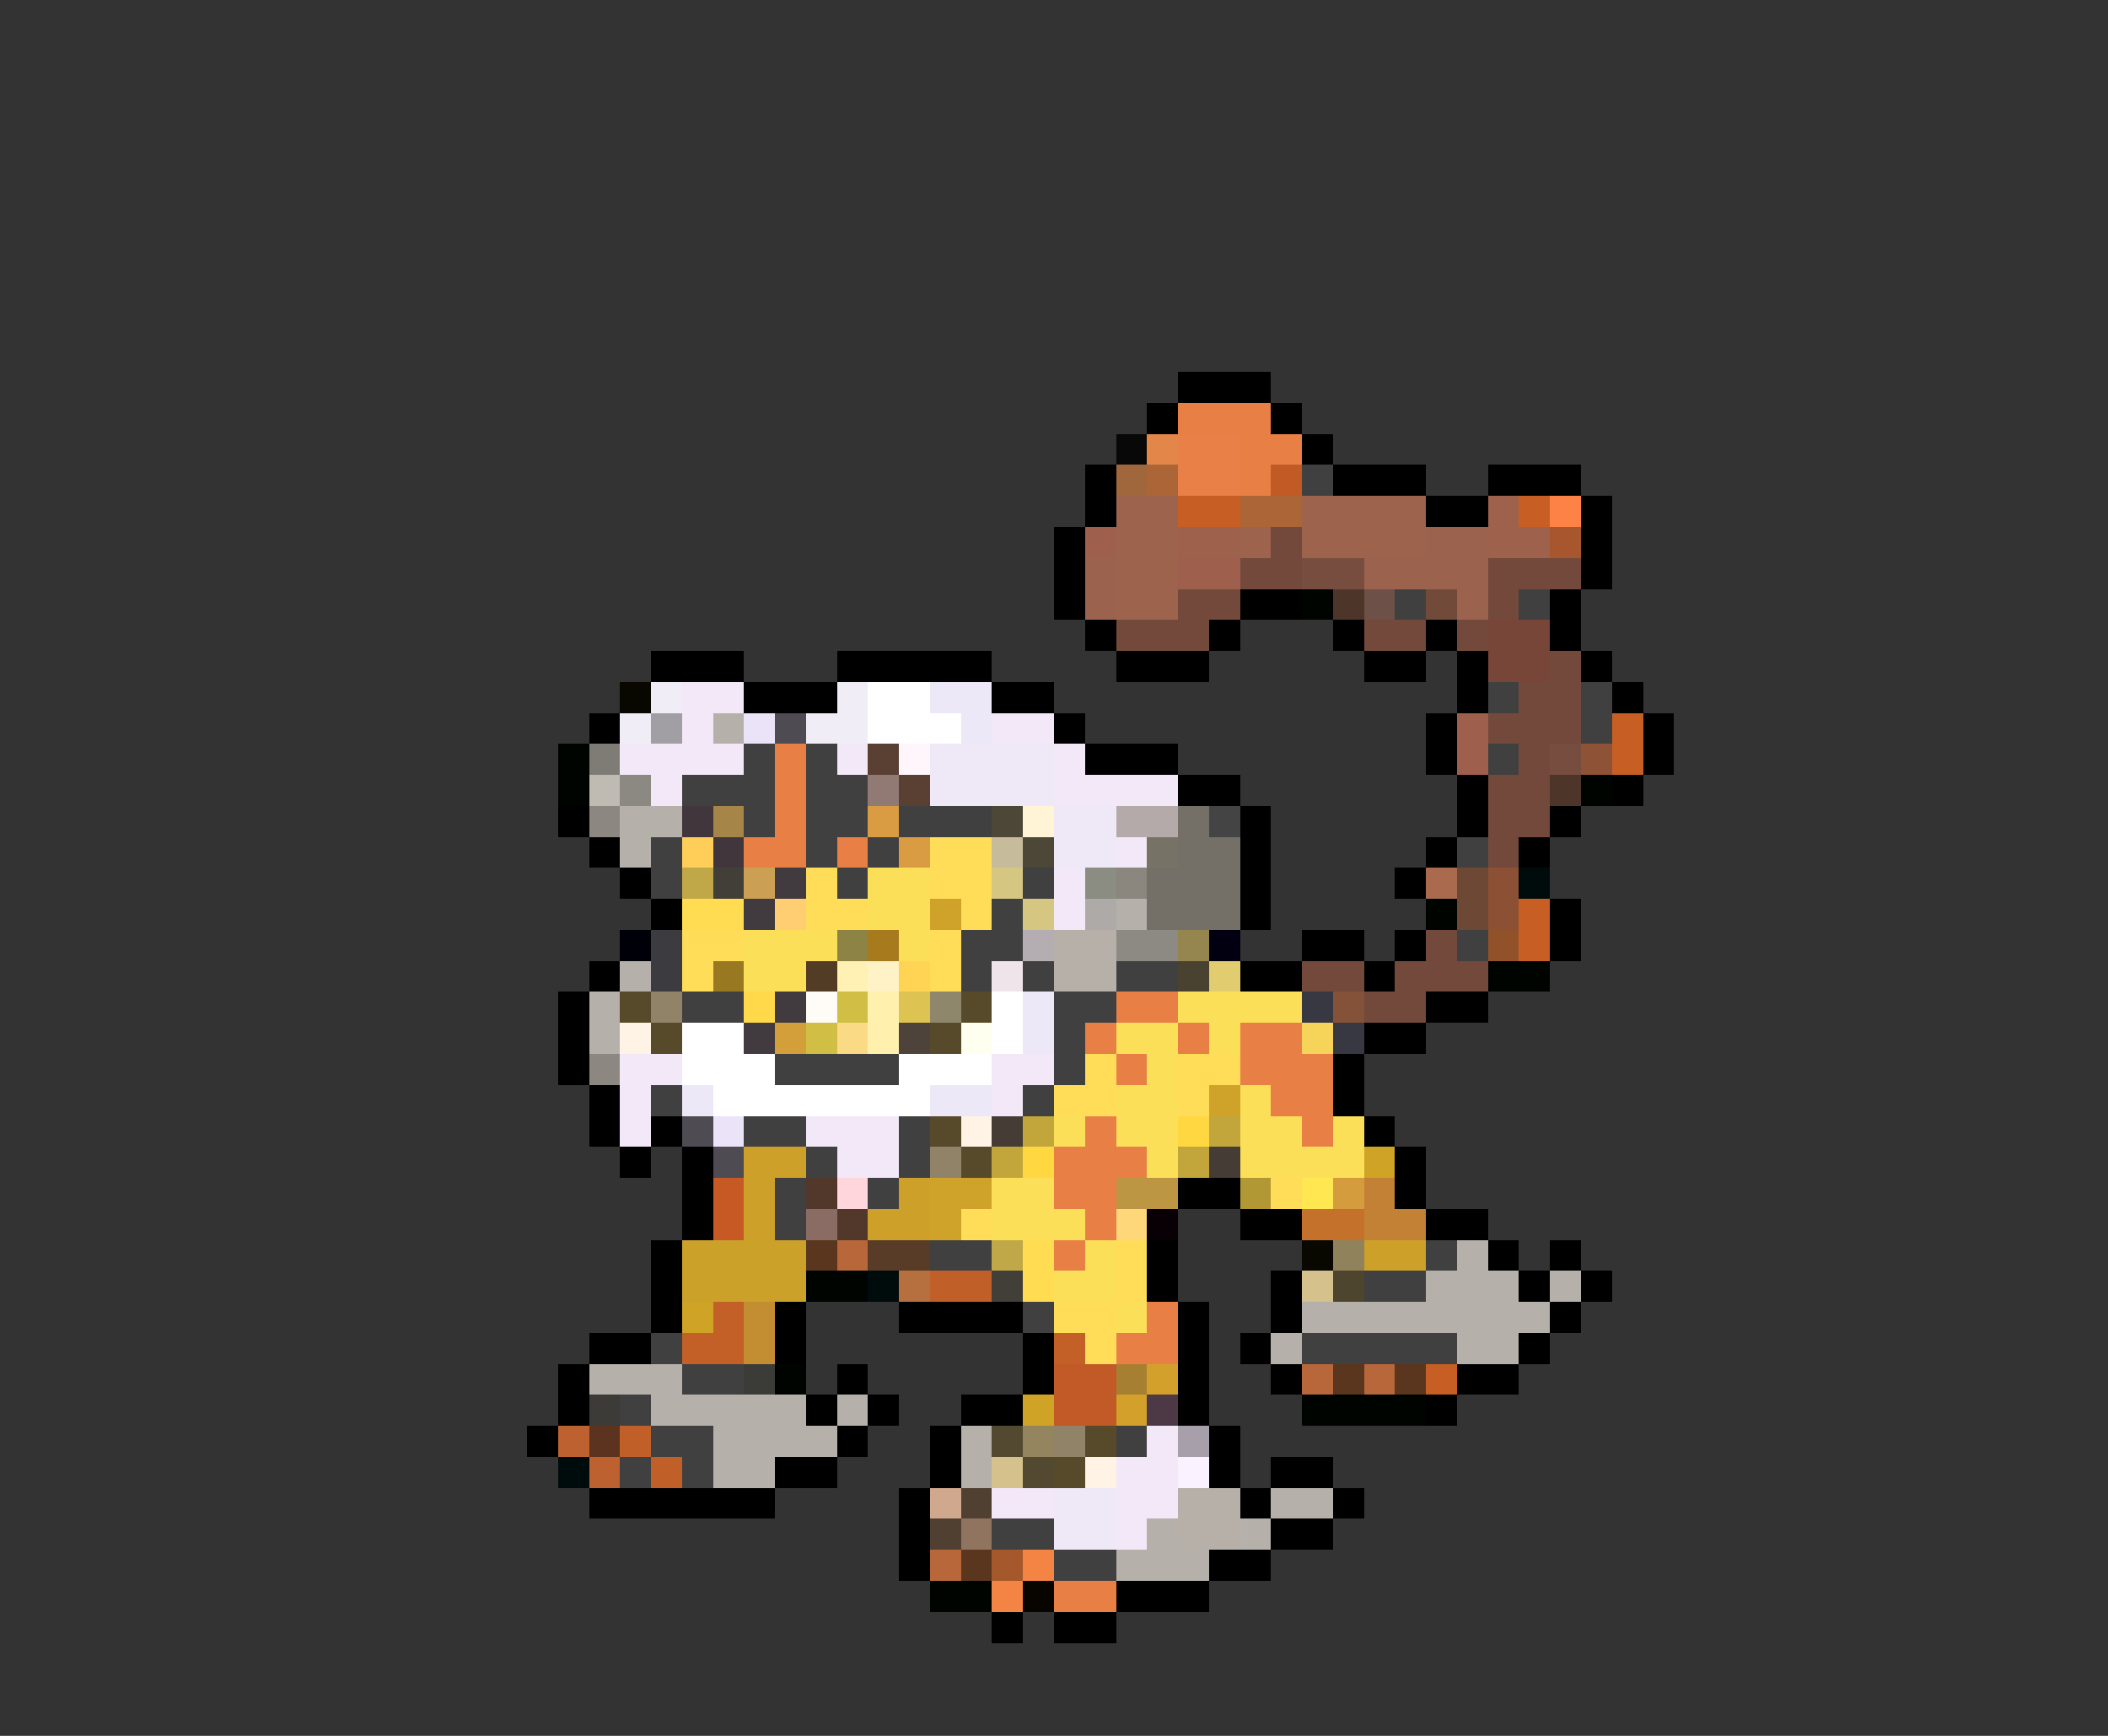 <svg xmlns="http://www.w3.org/2000/svg" viewBox="0 -0.5 68 56" shape-rendering="crispEdges">
<rect x="0" y="-0.5" width="68" height="56" fill="#333333" stroke="none"/>
<path stroke="#000000" d="M38 12h3M37 13h1M41 13h1M42 14h1M35 15h1M43 15h3M48 15h3M35 16h1M46 16h2M51 16h1M34 17h1M51 17h1M34 18h1M51 18h1M34 19h1M40 19h2M50 19h1M35 20h1M39 20h1M43 20h1M46 20h1M50 20h1M21 21h3M27 21h5M36 21h3M44 21h2M47 21h1M51 21h1M24 22h3M32 22h2M47 22h1M52 22h1M19 23h1M34 23h1M46 23h1M53 23h1M35 24h3M46 24h1M53 24h1M38 25h2M47 25h1M52 25h1M18 26h1M40 26h1M47 26h1M50 26h1M19 27h1M40 27h1M46 27h1M49 27h1M20 28h1M40 28h1M45 28h1M21 29h1M40 29h1M50 29h1M42 30h2M45 30h1M50 30h1M19 31h1M40 31h2M44 31h1M18 32h1M46 32h2M18 33h1M44 33h2M18 34h1M43 34h1M19 35h1M43 35h1M19 36h1M21 36h1M44 36h1M20 37h1M22 37h1M45 37h1M22 38h1M38 38h2M45 38h1M22 39h1M40 39h2M46 39h2M21 40h1M37 40h1M48 40h1M50 40h1M21 41h1M37 41h1M41 41h1M49 41h1M51 41h1M21 42h1M25 42h1M29 42h4M38 42h1M41 42h1M50 42h1M19 43h2M25 43h1M33 43h1M38 43h1M40 43h1M49 43h1M18 44h1M27 44h1M33 44h1M38 44h1M41 44h1M47 44h2M18 45h1M26 45h1M28 45h1M31 45h2M38 45h1M46 45h1M17 46h1M27 46h1M30 46h1M39 46h1M25 47h2M30 47h1M39 47h1M41 47h2M19 48h6M29 48h1M40 48h1M43 48h1M29 49h1M41 49h2M29 50h1M39 50h2M36 51h3M32 52h1M34 52h2" />
<path stroke="#e88046" d="M38 13h3M40 14h2M40 15h1M25 24h1M25 25h1M25 26h1M24 27h2M27 27h1M36 32h2M35 33h1M38 33h1M40 33h2M36 34h1M40 34h3M41 35h2M35 36h1M42 36h1M34 37h3M34 38h2M35 39h1M34 40h1M37 42h1M36 43h2M34 51h2" />
<path stroke="#080808" d="M36 14h1" />
<path stroke="#e28749" d="M37 14h1" />
<path stroke="#e88047" d="M38 14h2M38 15h2" />
<path stroke="#a0673d" d="M36 15h1" />
<path stroke="#ac6536" d="M37 15h1M40 16h2" />
<path stroke="#c25a25" d="M41 15h1" />
<path stroke="#414041" d="M42 15h1M45 19h1M49 19h1M48 22h1M51 22h1M51 23h1M24 24h1M26 24h1M48 24h1M22 25h3M26 25h2M24 26h1M26 26h2M29 26h3M21 27h1M26 27h1M28 27h1M47 27h1M21 28h1M27 28h1M33 28h1M32 29h1M31 30h2M47 30h1M31 31h1M33 31h1M36 31h2M22 32h2M34 32h2M34 33h1M25 34h4M34 34h1M21 35h1M33 35h1M24 36h2M29 36h1M26 37h1M29 37h1M25 38h1M28 38h1M25 39h1M30 40h2M46 40h1M44 41h2M33 42h1M21 43h1M42 43h5M22 44h2M20 45h1M21 46h2M36 46h1M20 47h1M22 47h1M32 49h2M34 50h2" />
<path stroke="#9d634d" d="M36 16h2M42 16h4M36 17h2M40 17h1M42 17h4M36 18h2M36 19h2" />
<path stroke="#c75f25" d="M38 16h2M49 16h1M52 23h1M52 24h1M49 29h1M49 30h1M46 44h1" />
<path stroke="#9e624c" d="M48 16h1M38 17h2M48 17h2" />
<path stroke="#fc8245" d="M50 16h1" />
<path stroke="#9f5f4d" d="M35 17h1M38 18h2M47 23h1M47 24h1" />
<path stroke="#72493b" d="M41 17h1M40 18h2M48 18h3M38 19h2M48 19h1M36 20h3M44 20h2M47 20h1M50 21h1M49 22h2M48 23h3M49 24h1M48 25h2M48 26h2M48 27h1M46 30h1M42 31h2M45 31h3M44 32h2" />
<path stroke="#9b624e" d="M46 17h2M35 18h1M44 18h4M35 19h1M47 19h1" />
<path stroke="#a8562d" d="M50 17h1" />
<path stroke="#764d3f" d="M42 18h2M50 24h1" />
<path stroke="#000401" d="M42 19h1M18 24h1M18 25h1M51 25h1M46 29h1M48 31h2M26 41h2M25 44h1M42 45h4M30 51h2" />
<path stroke="#4e352a" d="M43 19h1M50 25h1" />
<path stroke="#6d5047" d="M44 19h1" />
<path stroke="#714a39" d="M46 19h1" />
<path stroke="#784539" d="M48 20h2M48 21h2" />
<path stroke="#080700" d="M20 22h1M42 40h1" />
<path stroke="#f0edf7" d="M21 22h1M27 22h1M20 23h1M26 23h2" />
<path stroke="#f2e8f7" d="M22 22h2M22 23h1M32 23h2M20 24h4M27 24h1M34 24h1M21 25h1M34 25h4M36 27h1M34 28h1M34 29h1M20 34h2M32 34h2M20 35h1M32 35h1M20 36h1M26 36h3M27 37h2M37 46h1M36 47h2M32 48h2M36 48h2M36 49h1" />
<path stroke="#ffffff" d="M28 22h2M28 23h3M32 32h1M22 33h2M32 33h1M22 34h3M29 34h3M23 35h7" />
<path stroke="#ede8f7" d="M30 22h2M31 23h1M33 32h1M33 33h1M22 35h1M30 35h2" />
<path stroke="#a29fa4" d="M21 23h1" />
<path stroke="#b5b1aa" d="M23 23h1M20 26h2M20 27h1M36 29h1M20 31h1M19 32h1M19 33h1M47 40h1M46 41h3M50 41h1M42 42h8M41 43h1M47 43h2M19 44h3M21 45h5M27 45h1M23 46h4M31 46h1M23 47h2M31 47h1M41 48h2M37 49h1M40 49h1M36 50h3" />
<path stroke="#ebe4f8" d="M24 23h1M23 36h1" />
<path stroke="#4e4b53" d="M25 23h1M22 36h1M23 37h1" />
<path stroke="#7f7c76" d="M19 24h1" />
<path stroke="#5a3f33" d="M28 24h1M29 25h1" />
<path stroke="#fff6fc" d="M29 24h1" />
<path stroke="#eee8f7" d="M30 24h4M30 25h4M34 26h2M34 27h2M34 48h2M34 49h2" />
<path stroke="#8e5237" d="M51 24h1" />
<path stroke="#bfbab2" d="M19 25h1" />
<path stroke="#8c8982" d="M20 25h1" />
<path stroke="#917a74" d="M28 25h1" />
<path stroke="#8c8881" d="M19 26h1M19 34h1" />
<path stroke="#42363d" d="M22 26h1M23 27h1" />
<path stroke="#a58548" d="M23 26h1" />
<path stroke="#d99c43" d="M28 26h1M29 27h1" />
<path stroke="#4c4737" d="M32 26h1M33 27h1" />
<path stroke="#fff4d5" d="M33 26h1" />
<path stroke="#b4aaa9" d="M36 26h2" />
<path stroke="#747068" d="M38 26h1M38 27h2M37 28h3M37 29h3" />
<path stroke="#454445" d="M39 26h1" />
<path stroke="#ffce59" d="M22 27h1" />
<path stroke="#ffdd59" d="M30 27h2M26 28h1M30 28h2M26 29h2M31 29h1M22 30h2M30 30h1M22 31h1M30 31h1M35 34h1M38 34h2M34 35h2M38 35h1M41 38h1M31 39h1M36 40h1M36 41h1M34 42h2M35 43h1" />
<path stroke="#c6bc9c" d="M32 27h1" />
<path stroke="#767366" d="M37 27h1" />
<path stroke="#c0a747" d="M22 28h1M32 40h1" />
<path stroke="#423f38" d="M23 28h1M32 41h1" />
<path stroke="#cba055" d="M24 28h1" />
<path stroke="#413b3f" d="M25 28h1M24 29h1M25 32h1M24 33h1" />
<path stroke="#fcdf59" d="M28 28h2M28 29h2M24 30h3M29 30h1M24 31h2M38 32h4M36 33h2M39 33h1M37 34h1M36 35h2M40 35h1M34 36h1M36 36h2M40 36h2M43 36h1M37 37h1M40 37h4M32 38h2M32 39h3M35 40h1M34 41h2M36 42h1" />
<path stroke="#d5c682" d="M32 28h1M33 29h1" />
<path stroke="#8b8c82" d="M35 28h1" />
<path stroke="#8b867e" d="M36 28h1" />
<path stroke="#a96a4d" d="M46 28h1" />
<path stroke="#6d4935" d="M47 28h1M47 29h1" />
<path stroke="#8c5034" d="M48 28h1M48 29h1" />
<path stroke="#000c0c" d="M49 28h1M28 41h1M18 47h1" />
<path stroke="#ffdc51" d="M22 29h2M33 40h1M33 41h1" />
<path stroke="#ffce72" d="M25 29h1" />
<path stroke="#cfa32a" d="M30 29h1M39 35h1M30 38h2M30 39h1" />
<path stroke="#adaaa7" d="M35 29h1" />
<path stroke="#000108" d="M20 30h1" />
<path stroke="#3c3b3f" d="M21 30h1M21 31h1" />
<path stroke="#8d8344" d="M27 30h1" />
<path stroke="#a77a1d" d="M28 30h1" />
<path stroke="#b4aeb2" d="M33 30h1" />
<path stroke="#b7b0a9" d="M34 30h2M34 31h2M38 48h2M38 49h2" />
<path stroke="#8c8a82" d="M36 30h2" />
<path stroke="#958650" d="M38 30h1" />
<path stroke="#020010" d="M39 30h1" />
<path stroke="#915229" d="M48 30h1" />
<path stroke="#987921" d="M23 31h1" />
<path stroke="#533c26" d="M26 31h1" />
<path stroke="#fff0b4" d="M27 31h1" />
<path stroke="#fff2c7" d="M28 31h1" />
<path stroke="#ffd454" d="M29 31h1" />
<path stroke="#efe4ea" d="M32 31h1" />
<path stroke="#4a4230" d="M38 31h1" />
<path stroke="#e1cc6f" d="M39 31h1" />
<path stroke="#574a2b" d="M20 32h1M31 32h1M21 33h1M30 33h1M30 36h1M31 37h1M35 46h1M34 47h1" />
<path stroke="#918367" d="M21 32h1M30 37h1M34 46h1" />
<path stroke="#ffd949" d="M24 32h1" />
<path stroke="#fffbf6" d="M26 32h1" />
<path stroke="#d0bf44" d="M27 32h1M26 33h1" />
<path stroke="#fff0ad" d="M28 32h1M28 33h1" />
<path stroke="#ddc351" d="M29 32h1" />
<path stroke="#8e876c" d="M30 32h1" />
<path stroke="#383842" d="M42 32h1M43 33h1" />
<path stroke="#835238" d="M43 32h1" />
<path stroke="#fff3e6" d="M20 33h1M31 36h1M35 47h1" />
<path stroke="#d29f3a" d="M25 33h1" />
<path stroke="#fada85" d="M27 33h1" />
<path stroke="#4d433b" d="M29 33h1" />
<path stroke="#feffee" d="M31 33h1" />
<path stroke="#f6d45a" d="M42 33h1" />
<path stroke="#443c35" d="M32 36h1M39 37h1" />
<path stroke="#c2a63c" d="M33 36h1M39 36h1M32 37h1M38 37h1" />
<path stroke="#ffd841" d="M38 36h1M33 37h1" />
<path stroke="#cca029" d="M24 37h2M24 38h1M29 38h1M24 39h1M28 39h2M44 40h2" />
<path stroke="#cfa326" d="M44 37h1M22 42h1M33 45h1" />
<path stroke="#c75925" d="M23 38h1M23 39h1" />
<path stroke="#52372b" d="M26 38h1M27 39h1" />
<path stroke="#fed6db" d="M27 38h1" />
<path stroke="#bc9643" d="M36 38h2" />
<path stroke="#b19834" d="M40 38h1" />
<path stroke="#ffe751" d="M42 38h1" />
<path stroke="#d59c3e" d="M43 38h1" />
<path stroke="#c38136" d="M44 38h1M44 39h2" />
<path stroke="#8b6c64" d="M26 39h1" />
<path stroke="#ffd77b" d="M36 39h1" />
<path stroke="#080005" d="M37 39h1" />
<path stroke="#c4722b" d="M42 39h2" />
<path stroke="#cba12a" d="M22 40h4M22 41h4" />
<path stroke="#5a361e" d="M26 40h1M43 44h1M45 44h1M31 50h1" />
<path stroke="#b76739" d="M27 40h1M42 44h1M44 44h1M30 50h1" />
<path stroke="#583c27" d="M28 40h2" />
<path stroke="#90825b" d="M43 40h1" />
<path stroke="#b6703f" d="M29 41h1" />
<path stroke="#c05f28" d="M30 41h2M20 46h1M21 47h1" />
<path stroke="#d4c18b" d="M42 41h1M32 47h1" />
<path stroke="#4d452d" d="M43 41h1" />
<path stroke="#c26028" d="M23 42h1M22 43h2M34 43h1" />
<path stroke="#c38d32" d="M24 42h1M24 43h1" />
<path stroke="#3b3c38" d="M24 44h1" />
<path stroke="#c25a28" d="M34 44h2M34 45h2" />
<path stroke="#a67f33" d="M36 44h1" />
<path stroke="#d2a02b" d="M37 44h1M36 45h1" />
<path stroke="#3c3b38" d="M19 45h1" />
<path stroke="#4c3945" d="M37 45h1" />
<path stroke="#bd6130" d="M18 46h1M19 47h1" />
<path stroke="#5b331f" d="M19 46h1" />
<path stroke="#534931" d="M32 46h1M33 47h1" />
<path stroke="#94855e" d="M33 46h1" />
<path stroke="#a7a0aa" d="M38 46h1" />
<path stroke="#faf2ff" d="M38 47h1" />
<path stroke="#d0a88d" d="M30 48h1" />
<path stroke="#504031" d="M31 48h1M30 49h1" />
<path stroke="#90745f" d="M31 49h1" />
<path stroke="#a5582b" d="M32 50h1" />
<path stroke="#f38443" d="M33 50h1M32 51h1" />
<path stroke="#080400" d="M33 51h1" />
</svg>